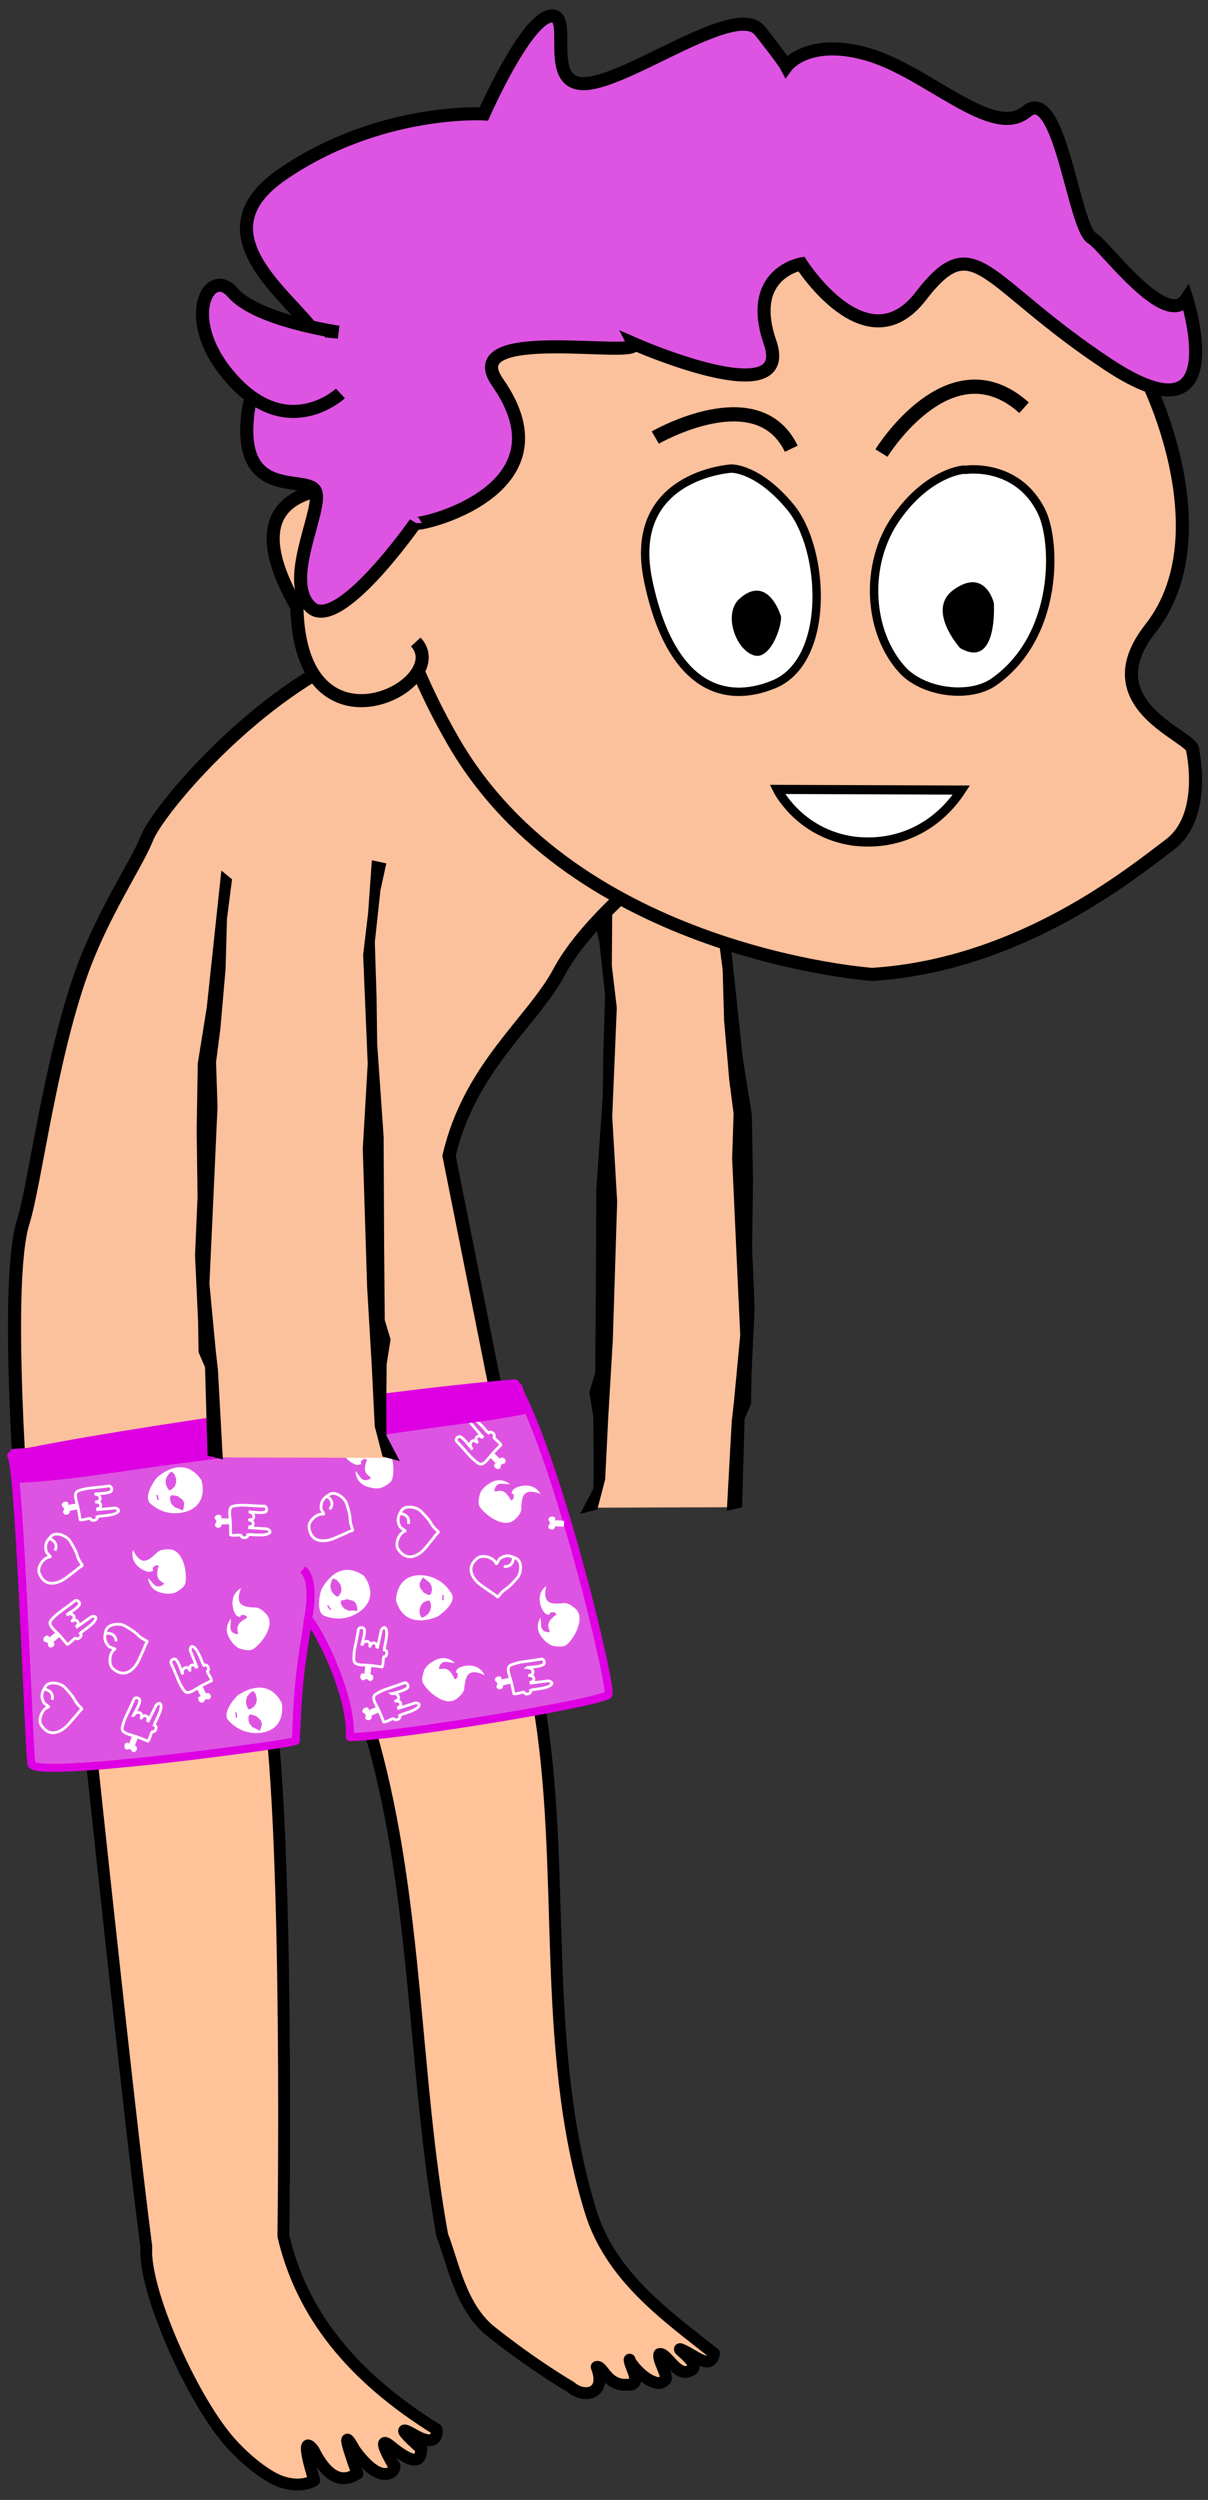<?xml version="1.0" encoding="UTF-8" standalone="no"?>
<svg
   id="svg69"
   rein:canvas-zoom="0.8"
   rein:tracking="face"
   version="1.1"
   viewBox="0 0 348.104 720"
   sodipodi:docname="normal.svg"
   inkscape:version="1.2.1 (9c6d41e410, 2022-07-14, custom)"
   width="348.104"
   height="720"
   inkscape:export-filename="../HL/character-2.png"
   inkscape:export-xdpi="266.66666"
   inkscape:export-ydpi="266.66666"
   xmlns:inkscape="http://www.inkscape.org/namespaces/inkscape"
   xmlns:sodipodi="http://sodipodi.sourceforge.net/DTD/sodipodi-0.dtd"
   xmlns:xlink="http://www.w3.org/1999/xlink"
   xmlns="http://www.w3.org/2000/svg"
   xmlns:svg="http://www.w3.org/2000/svg"
   xmlns:rein="https://github.com/ker0olos/rein">
   <rect x="0" y="0" width="348.104" height="720" fill="#333333" stroke="none"/>
   <defs
     id="defs48">
      <inkscape:path-effect
       effect="fill_between_many"
       method="originald"
       linkedpaths="#path977-3-3,0,1"
       id="path-effect2536-5"
       is_visible="true"
       lpeversion="0"
       join="true"
       close="true"
       autoreverse="true" />
      <inkscape:path-effect
       effect="fill_between_many"
       method="originald"
       linkedpaths="#path3842-7-1,0,1"
       id="path-effect4070-3"
       is_visible="true"
       lpeversion="0"
       join="true"
       close="true"
       autoreverse="true" />
      <inkscape:path-effect
       effect="fill_between_many"
       method="originald"
       linkedpaths="#path3842-7-3-7,0,1"
       id="path-effect4128-5"
       is_visible="true"
       lpeversion="0"
       join="true"
       close="true"
       autoreverse="true" />
      <clipPath
       clipPathUnits="userSpaceOnUse"
       id="clipPath511">
         <use
         x="0"
         y="0"
         xlink:href="#g507"
         id="use513" />
      </clipPath>
      <clipPath
       clipPathUnits="userSpaceOnUse"
       id="clipPath702">
         <use
         x="0"
         y="0"
         xlink:href="#g698"
         id="use704" />
      </clipPath>
   </defs>
   <sodipodi:namedview
     id="namedview46"
     pagecolor="#505050"
     bordercolor="#ffffff"
     borderopacity="1"
     inkscape:showpageshadow="0"
     inkscape:pageopacity="0"
     inkscape:pagecheckerboard="1"
     inkscape:deskcolor="#505050"
     showgrid="false"
     inkscape:zoom="2.4240547"
     inkscape:cx="227.71763"
     inkscape:cy="210.39129"
     inkscape:current-layer="g700" />
   <g
     id="right-arm"
     transform="matrix(1.613,0,0,1.613,0.999,2.729)"
     rein:xpivot="1.2"
     rein:ypivot="0.65">
      <path
       id="path2"
       d="m 131.107,267.427 -25.967,0.088 1.622,-6.994 -0.591,-6.505 1.414,-13.225 -0.303,-5.782 0.684,-36.324 0.412,-17.364 -0.422,-10.224 -0.878,-8.086 2.076,-5.205 13.289,2.297 7.516,4.871 -0.873,8.345 1.232,9.943 0.981,8.681 0.798,9.53 0.435,7.922 -1.169,5.663 1.175,3.739 -0.06,5.088 0.642,16.891 -1.089,9.018 -0.988,14.791 z"
       fill="#fbc19c" />
      <path
       id="path4"
       d="m 129.492,162.943 2.612,24.474 1.598,9.93 0.204,11.898 -0.161,11.991 0.45,10.419 -0.549,11.877 -0.083,5.428 -1.157,2.667 -0.452,15.809 -2.724,0.644 0.874,-15.973 0.385,-3.387 1.136,-12.024 -0.535,-11.534 -0.915,-20.055 0.265,-7.96 -0.775,-5.958 -0.929,-10.707 -0.248,-8.954 -0.903,-7.018 z" />
      <path
       id="path6"
       d="m 108.769,159.94 -0.086,10.81 0.89,7.487 -0.816,19.45 0.88,15.16 -0.777,24.739 -0.811,13.731 -0.553,11.13 -1.404,5.382 -3.058,0.789 2.379,-4.55 0.026,-5.986 -0.067,-6.795 -0.706,-4.394 1.045,-3.432 0.113,-13.42 0.09,-19.349 1.15,-16.544 0.109,-8.308 0.314,-9.867 -1.009,-9.303 -1.045,-4.762 z" />
   </g>
   <path
     id="torso"
     d="m 6.763,440.482 c 0,0 -5.729,-70.687 -0.098,-88.459 3.331,-10.514 7.633,-45.724 16.581,-71.2 6.177,-17.586 16.21,-32.034 19.094,-39.409 3.075,-7.861 29.584,-39.709 58.863,-52.712 26.321,-11.689 52.699,-50.992 52.699,-50.992 l 67.341,90.286 c -0.931,-2.383 -47.549,28.453 -60.016,51.764 -7.86,14.696 -25.845,27.461 -31.831,53.136 l 18.096,90.588 -142.499,18.047"
     fill="#fbc19c"
     stroke="#000000"
     stroke-width="3.766"
     style="display:inline" />
   <path
     id="left-leg"
     d="m 41.483,460.663 c 13.796,0.224 30.477,4.42 34.65,22.427 7.074,30.521 5.675,149.631 5.527,160.947 5.245,22.266 19.542,40.381 44.15,55.651 0,0 0.975,5.87 -6.528,1.533 -7.503,-4.338 2.194,4.083 2.194,4.083 -0.554,-0.229 1.287,7.582 -8.88,-0.766 -4.804,-3.945 0.728,5.315 0.728,5.315 1.685,0.443 -2.387,7.942 -11.183,-4.291 -5.23,-9.443 0.875,6.886 0.875,6.886 -1.214,0.448 -6.675,5.206 -12.654,-6.763 -4.497,-5.869 0.194,8.635 0.194,8.635 0,0 -3.229,2.421 -9.229,0.519 -4.227,-1.34 -10.728,-6.454 -15.375,-11.833 C 54.913,690.226 41.267,659.265 42.168,647.177 36.47,603.586 21.772,462.72 21.772,462.72 c 0,0 8.985,-2.232 19.714,-2.058 z"
     fill="#ffc299"
     fill-rule="evenodd"
     stroke="#000000"
     stroke-linecap="round"
     stroke-linejoin="round"
     stroke-width="3.414"
     style="display:inline;paint-order:normal" />
   <g
     id="g2417"
     inkscape:label="shoes"
     style="display:none">
      <path
       style="display:inline;opacity:1;fill:#000000;fill-opacity:1;stroke:none;stroke-width:4;stroke-linecap:square;stroke-opacity:1"
       d="m 46.592,725.176 -20.007,3.492 28.815,-32.847 -2.468,-49.162 -10.36,-7.252 56.79,-15.789 -2.492,61.026 8.195,43.086 -18.053,2.597 -5.047,-16.357 z"
       id="path1830"
       sodipodi:nodetypes="ccccccccccc" />
      <path
       style="display:inline;opacity:1;fill:#000000;fill-opacity:1;stroke:none;stroke-width:4;stroke-linecap:square;stroke-opacity:1"
       d="m 185.266,710.491 20.039,-3.307 -38.041,-21.498 -13.894,-47.222 7.386,-10.265 -58.819,3.838 22.492,56.784 6.483,43.376 17.898,-3.507 -0.634,-17.107 z"
       id="path1884"
       sodipodi:nodetypes="ccccccccccc" />
   </g>
   <path
     id="right-leg"
     d="m 120.361,484.137 c -11.472,0.06 -19.723,3.945 -12.794,17.588 12.936,46.768 11.557,95.893 19.881,142.092 3.028,7.527 5.194,20.643 14.031,27.665 12.593,10.005 22.877,15.929 22.877,15.929 4.059,3.575 10.635,2.054 7.601,-5.715 1.796,-0.491 2.821,5.686 9.088,5.114 4.283,0.226 0.352,-5.41 0.386,-7.211 -0.308,0.237 3.229,5.235 7.079,6.464 1.082,0.346 1.851,0.577 3.134,-0.594 1.229,-0.8 -2.305,-5.903 -1.607,-7.484 2.011,-0.561 5.053,6.724 8.659,4.858 4.834,-1.546 -6.604,-8.235 -1.402,-5.723 3.803,1.954 7.456,5.282 8.466,0.699 -13.752,-10.899 -29.848,-22.11 -35.662,-41.228 -14.62,-48.071 -6.622,-98.192 -14.912,-146.273 0,0 -20.078,-6.256 -34.827,-6.181 z"
     fill="#ffc299"
     fill-rule="evenodd"
     stroke="#000000"
     stroke-linecap="round"
     stroke-linejoin="round"
     stroke-width="3.414"
     style="display:inline;paint-order:normal" />
   <g
     id="g6664"
     style="display:none"
     inkscape:label="dress">
      <path
       style="display:inline;fill:#de54e2;fill-opacity:1;stroke:#000000;stroke-width:4;stroke-linecap:square;stroke-opacity:1"
       d="M -6.016,407.751 C -34.378,314.947 59.376,199.763 59.376,199.763 c 0,0 82.373,-5.456 130.303,48.083 l -41.085,71.861 12.918,74.196 1.348,14.274 c 7.217,62.483 -1.56,147.014 64.57,224.932 L 92.94,646.726 -1.929,656.116 C -2.848,656.218 -95.06,449.144 -6.016,407.751 Z"
       id="path3848"
       sodipodi:nodetypes="cccccccccc" />
      <path
       style="fill:none;fill-opacity:1;stroke:#000000;stroke-width:5.733;stroke-linecap:square;stroke-opacity:1"
       d="m 96.925,377.868 c 0,0 62.918,-27.02 11.549,-104.295"
       id="path5031" />
      <path
       style="fill:#de54e2;fill-opacity:1;stroke:#000000;stroke-width:5.7;stroke-linecap:square;stroke-opacity:1"
       d="m 121.255,376.71 c 0,0 75.943,-28.186 24.245,-99.309"
       id="path5029" />
      <path
       style="fill:none;fill-opacity:1;stroke:#000000;stroke-width:4;stroke-linecap:square;stroke-opacity:1"
       d="m 8.454,439.832 c 0,0 -21.063,182.477 25.546,180.645"
       id="path6125" />
      <path
       style="fill:none;fill-opacity:1;stroke:#000000;stroke-width:4;stroke-linecap:square;stroke-opacity:1"
       d="m 53.283,462.782 c 0,0 7.577,167.74 39.018,160.564"
       id="path6127" />
      <path
       style="fill:none;fill-opacity:1;stroke:#000000;stroke-width:4;stroke-linecap:square;stroke-opacity:1"
       d="m 109.658,462.978 c 0,0 24.476,147.997 55.353,142.939"
       id="path6129" />
      <path
       style="fill:none;fill-opacity:1;stroke:#000000;stroke-width:4;stroke-linecap:square;stroke-opacity:1"
       d="m 16.836,382.892 c 0,0 -21.667,-13.709 4.372,-52.682 26.039,-38.973 -7.175,-26.523 2.387,-42.494 9.562,-15.971 27.212,-45.408 27.212,-45.408"
       id="path6131" />
   </g>
   <g
     id="g34132-3-3"
     style="display:inline;enable-background:new"
     inkscape:label="og-underware"
     transform="matrix(6.438,-0.246,0.246,6.438,-643.054,-121.79)">
      <path
       style="display:inline;opacity:1;fill:#de54e2;fill-opacity:1;fill-rule:evenodd;stroke:#de00e2;stroke-width:0.358;stroke-linecap:round;stroke-linejoin:round;stroke-miterlimit:4;stroke-dasharray:none;stroke-opacity:1;paint-order:normal"
       d="m 109.266,100.968 c 0.159,-1.861 0.202,-2.737 0.755,-5.344 -0.043,-0.481 1.858,3.032 1.668,5.274 1.924,0.049 10.828,-1.042 11.623,-1.446 0.237,-0.12 -1.834,-10.633 -3.631,-14.073 -4.161,0.128 -17.993,1.509 -22.648,2.359 0.365,0.469 0.281,13.251 0.381,13.82 0.118,0.671 11.313,-0.438 11.702,-0.553 z"
       id="path1153"
       inkscape:connector-curvature="0"
       sodipodi:nodetypes="cccsccscc"
       inkscape:label="lower-body" />
      <path
       style="display:inline;fill:#ffffff;fill-opacity:1;stroke:none;stroke-width:0.124;stroke-linecap:butt;stroke-linejoin:miter;stroke-opacity:1;enable-background:new"
       d="m 106.8,96.099 c 0,0 -0.295,-0.042 -0.261,-0.337 0.031,-0.269 0.042,-0.356 0.042,-0.356 0,0 -0.18,0.147 -0.207,0.451 -0.025,0.28 0.177,0.545 0.177,0.545 0,0 0.169,0.305 0.452,0.38 0.283,0.075 0.415,0.092 0.571,-0.018 0.44,-0.31 0.972,-1.053 0.591,-1.503 -0.078,-0.083 -0.244,-0.302 -0.474,-0.316 -0.338,-0.021 -0.552,-0.073 -0.653,-0.194 -0.195,-0.231 0.044,-0.697 0.044,-0.697 -0.425,0.214 -0.464,0.645 -0.367,0.991 0.06,0.139 0.061,0.24 0.271,0.308 0.014,-0.035 0.037,-0.095 0.079,-0.098 0.17,0.003 0.228,0.06 0.235,0.129 -0.246,0.134 -0.367,0.21 -0.431,0.37 -0.079,0.176 0.083,0.397 -0.07,0.347 z"
       id="path4976"
       sodipodi:nodetypes="cscscsacssccccccc"
       inkscape:label="hellfire"
       inkscape:spray-origin="#path8665"
       clip-path="none" />
      <path
       style="fill:#ffffff;fill-opacity:1;stroke:none;stroke-width:0.124;stroke-linecap:butt;stroke-linejoin:miter;stroke-miterlimit:4;stroke-dasharray:none;stroke-opacity:1"
       d="m 106.291,91.002 c 0,0 0.084,-0.186 -4.7e-4,-0.237 -0.084,-0.051 -0.186,-0.011 -0.186,-0.011 0,0 -0.135,0.078 -0.065,0.17 0.081,0.107 0.054,0.146 -0.012,0.221 -0.03,0.034 0.008,0.173 0.129,0.173 0.161,0.02 0.162,-0.141 0.162,-0.141 l 0.386,0.009 c 0,0 0.018,-0.048 0.019,-0.135 1.9e-4,-0.049 0.024,-0.114 -0.029,-0.123 -0.118,-0.021 -0.312,-0.022 -0.354,-0.023 z"
       id="path4978"
       sodipodi:nodetypes="cscsscccsscc"
       inkscape:label="bone"
       clip-path="none" />
      <path
       style="fill:none;fill-opacity:1;stroke:#ffffff;stroke-width:0.124;stroke-linecap:butt;stroke-linejoin:miter;stroke-opacity:1"
       d="m 107.56,90.655 0.033,0.012 c 0,0 0.028,0.022 0.081,0.036 0.036,0.01 0.098,0.094 0.097,0.172 -0.001,0.071 -0.063,0.139 -0.095,0.138 -0.077,-0.003 -0.103,0.005 -0.103,0.005 l -6.6e-4,0.006 c 0,0 0.172,0.056 0.162,0.154 -0.005,0.135 -0.091,0.14 -0.168,0.154 l -0.005,0.037 0.748,0.081 c 0.046,-0.016 0.352,0.173 -0.026,0.251 -0.201,0.042 -0.698,-0.025 -0.698,-0.025 l -0.113,0.006 c 0,0 0.01,0.091 -0.083,0.116 -0.09,0.024 -0.202,0.007 -0.213,-0.084 -0.009,-0.075 -0.345,0.013 -0.471,-0.057 0,0 0.017,-0.458 0.011,-0.606 -0.011,-0.245 -0.084,-0.626 0.148,-0.672 0.184,-0.037 0.44,-0.028 0.516,-0.021 0.229,0.017 0.503,0.052 0.836,0.072 0.169,-0.017 0.193,0.233 0.054,0.274 -0.241,0.04 -0.485,-0.026 -0.707,-0.049 z"
       id="path4980"
       sodipodi:nodetypes="ccsssccccccsccsscssccccc"
       inkscape:label="hand"
       clip-path="none" />
      <path
       style="fill:none;fill-opacity:1;stroke:#ffffff;stroke-width:0.124;stroke-linecap:butt;stroke-linejoin:miter;stroke-opacity:1"
       d="m 114.48,91.795 c 0,0 -0.062,0.02 -0.152,0.103 -0.159,0.147 -0.276,0.49 -0.16,0.686 0.216,0.366 0.563,0.502 1.019,0.173 0.174,-0.126 0.345,-0.353 0.471,-0.489 0.193,-0.208 0.173,-0.235 0.324,-0.357 0.062,-0.05 -0.157,-0.147 -0.289,-0.407 -0.119,-0.233 -0.327,-0.445 -0.441,-0.573 -0.196,-0.221 -0.722,-0.313 -0.877,-0.056 -0.108,0.178 -0.254,0.388 -0.078,0.719 0.05,0.09 0.311,0.195 0.183,0.202 z"
       id="path4984"
       sodipodi:nodetypes="csssssssscc"
       clip-path="none" />
      <path
       style="fill:none;stroke:#ffffff;stroke-width:0.124;stroke-linecap:butt;stroke-linejoin:miter;stroke-opacity:1"
       d="m 114.311,90.995 c 0,0 0.461,0.03 0.358,0.476"
       id="path4986"
       clip-path="none" />
      <path
       style="fill:#ffffff;fill-opacity:1;stroke:none;stroke-width:0.124;stroke-linecap:butt;stroke-linejoin:miter;stroke-miterlimit:4;stroke-dasharray:none;stroke-opacity:1"
       d="m 98.474,96.023 c 0,0 -0.053,-0.197 -0.151,-0.183 -0.098,0.014 -0.151,0.11 -0.151,0.11 0,0 -0.055,0.146 0.058,0.173 0.131,0.031 0.134,0.078 0.131,0.178 -0.002,0.045 0.116,0.128 0.209,0.052 0.137,-0.087 0.035,-0.212 0.035,-0.212 l 0.304,-0.238 c 0,0 -0.016,-0.049 -0.071,-0.116 -0.031,-0.038 -0.053,-0.103 -0.101,-0.077 -0.105,0.059 -0.255,0.18 -0.289,0.207 z"
       id="path4990"
       sodipodi:nodetypes="cscsscccsscc"
       inkscape:label="bone"
       clip-path="none" />
      <path
       style="fill:none;fill-opacity:1;stroke:#ffffff;stroke-width:0.124;stroke-linecap:butt;stroke-linejoin:miter;stroke-opacity:1"
       d="m 99.236,94.95 0.033,-0.012 c 0,0 0.035,-5.74e-4 0.085,-0.023 0.034,-0.015 0.135,0.01 0.184,0.072 0.044,0.056 0.039,0.147 0.014,0.167 -0.061,0.047 -0.076,0.07 -0.076,0.07 l 0.004,0.005 c 0,0 0.168,-0.066 0.223,0.017 0.082,0.107 0.019,0.166 -0.033,0.225 l 0.019,0.032 0.629,-0.411 c 0.026,-0.041 0.382,-0.09 0.139,0.211 -0.129,0.16 -0.555,0.423 -0.555,0.423 l -0.083,0.076 c 0,0 0.066,0.064 0.009,0.142 -0.054,0.075 -0.152,0.133 -0.218,0.07 -0.054,-0.052 -0.258,0.229 -0.4,0.254 0,0 -0.277,-0.365 -0.376,-0.475 -0.164,-0.183 -0.462,-0.431 -0.312,-0.614 0.119,-0.145 0.322,-0.301 0.385,-0.343 0.188,-0.132 0.422,-0.279 0.692,-0.475 0.12,-0.121 0.297,0.057 0.216,0.178 -0.161,0.183 -0.391,0.287 -0.578,0.411 z"
       id="path4992"
       sodipodi:nodetypes="ccsssccccccsccsscssccccc"
       inkscape:label="hand"
       clip-path="none" />
      <path
       style="display:inline;fill:#ffffff;fill-opacity:1;stroke:none;stroke-width:0.124;stroke-linecap:butt;stroke-linejoin:miter;stroke-opacity:1;enable-background:new"
       d="m 103.6,93.768 c 0,0 -0.234,0.185 -0.424,-0.044 -0.173,-0.209 -0.228,-0.277 -0.228,-0.277 0,0 -0.018,0.232 0.183,0.461 0.186,0.211 0.516,0.248 0.516,0.248 0,0 0.337,0.088 0.587,-0.064 0.25,-0.153 0.353,-0.237 0.381,-0.425 0.08,-0.532 -0.09,-1.431 -0.679,-1.466 -0.114,-8.44e-4 -0.387,-0.033 -0.556,0.125 -0.249,0.23 -0.434,0.349 -0.591,0.339 -0.302,-0.019 -0.473,-0.513 -0.473,-0.513 -0.139,0.455 0.146,0.781 0.463,0.95 0.142,0.053 0.216,0.122 0.41,0.016 -0.017,-0.034 -0.043,-0.093 -0.017,-0.125 0.119,-0.121 0.201,-0.124 0.256,-0.081 -0.073,0.271 -0.102,0.411 -0.03,0.567 0.073,0.178 0.344,0.214 0.202,0.29 z"
       id="path4996"
       sodipodi:nodetypes="cscscsacssccccccc"
       inkscape:label="hellfire"
       inkscape:spray-origin="#path8665"
       clip-path="none" />
      <path
       id="path4998"
       style="fill:#ffffff;fill-opacity:1;stroke:none;stroke-width:0.062;stroke-dasharray:none;stroke-dashoffset:0;stroke-opacity:1"
       d="m 105.491,89.165 c -0.002,-0.007 -0.003,-0.011 -0.003,-0.011 -0.796,-1.257 -1.999,-0.161 -1.999,-0.161 0,0 -0.605,0.703 -0.357,1.09 0.819,0.825 1.765,0.414 1.765,0.414 0.837,-0.332 0.625,-1.222 0.595,-1.332 z m -0.805,0.997 -0.037,0.225 -0.044,0.096 -0.161,-0.078 -0.179,-0.067 -0.135,-0.143 -0.059,-0.131 -0.012,-0.193 0.07,-0.09 0.267,0.051 0.223,0.177 z m -0.318,-1.089 -0.013,0.168 -0.065,0.165 -0.135,0.112 -0.104,0.048 -0.062,-0.059 -0.069,-0.141 -0.028,-0.122 0.002,-0.093 0.028,-0.144 0.059,-0.085 0.047,-0.072 0.085,-0.081 0.065,-0.04 0.12,0.13 z m -0.837,0.756 0.029,0.138 2.4e-4,0.001 -0.06,0.014 -0.01,-0.041 -0.011,-0.052 -0.019,-0.083 -0.015,-0.05 0.059,-0.017 10e-6,5.6e-5 z"
       clip-path="none" />
      <path
       id="path5002"
       style="fill:#ffffff;fill-opacity:1;stroke:none;stroke-width:0.062;stroke-dasharray:none;stroke-dashoffset:0;stroke-opacity:1"
       d="m 112.595,93.719 c -0.004,-0.006 -0.007,-0.009 -0.007,-0.009 -1.191,-0.892 -1.926,0.56 -1.926,0.56 0,0 -0.316,0.871 0.053,1.146 1.059,0.48 1.797,-0.24 1.797,-0.24 0.664,-0.607 0.15,-1.364 0.083,-1.456 z m -0.399,1.218 0.045,0.224 -0.007,0.106 -0.178,-0.016 -0.191,0.001 -0.177,-0.086 -0.101,-0.101 -0.08,-0.177 0.034,-0.109 0.267,-0.047 0.272,0.086 z m -0.684,-0.904 0.048,0.161 -0.002,0.177 -0.086,0.153 -0.08,0.082 -0.079,-0.033 -0.115,-0.108 -0.069,-0.104 -0.031,-0.088 -0.025,-0.145 0.025,-0.101 0.018,-0.083 0.051,-0.106 0.047,-0.061 0.158,0.079 z m -0.514,1.004 0.076,0.119 6.5e-4,0.001 -0.051,0.034 -0.024,-0.035 -0.029,-0.045 -0.047,-0.071 -0.032,-0.042 0.05,-0.037 3e-5,4.7e-5 z"
       clip-path="none" />
      <path
       style="fill:none;fill-opacity:1;stroke:#ffffff;stroke-width:0.124;stroke-linecap:butt;stroke-linejoin:miter;stroke-opacity:1"
       d="m 118.519,93.369 c 0,0 -0.024,-0.061 -0.114,-0.145 -0.158,-0.148 -0.508,-0.24 -0.696,-0.111 -0.35,0.242 -0.46,0.598 -0.1,1.029 0.138,0.164 0.377,0.319 0.521,0.435 0.222,0.178 0.247,0.156 0.379,0.298 0.054,0.058 0.136,-0.167 0.386,-0.317 0.224,-0.135 0.42,-0.358 0.54,-0.481 0.206,-0.211 0.26,-0.742 -0.007,-0.879 -0.186,-0.095 -0.405,-0.225 -0.722,-0.026 -0.086,0.056 -0.172,0.324 -0.188,0.197 z"
       id="path5006"
       sodipodi:nodetypes="csssssssscc"
       clip-path="none" />
      <path
       style="fill:none;stroke:#ffffff;stroke-width:0.124;stroke-linecap:butt;stroke-linejoin:miter;stroke-opacity:1"
       d="m 119.306,93.143 c 0,0 0.003,0.462 -0.449,0.392"
       id="path5008"
       clip-path="none" />
      <path
       style="display:inline;fill:#ffffff;fill-opacity:1;stroke:none;stroke-width:0.124;stroke-linecap:butt;stroke-linejoin:miter;stroke-opacity:1;enable-background:new"
       d="m 118.577,90.102 c 0,0 0.038,-0.296 0.334,-0.265 0.27,0.028 0.357,0.038 0.357,0.038 0,0 -0.149,-0.178 -0.453,-0.201 -0.281,-0.021 -0.542,0.183 -0.542,0.183 0,0 -0.303,0.173 -0.374,0.457 -0.071,0.284 -0.087,0.416 0.025,0.571 0.316,0.436 1.065,0.959 1.51,0.572 0.082,-0.079 0.299,-0.247 0.31,-0.478 0.017,-0.339 0.066,-0.552 0.185,-0.655 0.229,-0.198 0.697,0.036 0.697,0.036 -0.219,-0.422 -0.65,-0.456 -0.996,-0.355 -0.139,0.062 -0.239,0.064 -0.304,0.275 0.035,0.013 0.096,0.036 0.099,0.078 -6.3e-4,0.17 -0.057,0.229 -0.126,0.237 -0.137,-0.245 -0.215,-0.365 -0.375,-0.426 -0.177,-0.076 -0.396,0.088 -0.348,-0.066 z"
       id="path5012"
       sodipodi:nodetypes="cscscsacssccccccc"
       inkscape:label="hellfire"
       inkscape:spray-origin="#path8665"
       clip-path="none" />
      <path
       style="fill:#ffffff;fill-opacity:1;stroke:none;stroke-width:0.124;stroke-linecap:butt;stroke-linejoin:miter;stroke-miterlimit:4;stroke-dasharray:none;stroke-opacity:1"
       d="m 105.188,98.797 c 0,0 -0.204,0.005 -0.213,0.103 -0.01,0.098 0.071,0.172 0.071,0.172 0,0 0.129,0.088 0.181,-0.015 0.061,-0.12 0.108,-0.112 0.204,-0.085 0.043,0.012 0.152,-0.082 0.1,-0.191 -0.052,-0.153 -0.198,-0.084 -0.198,-0.084 l -0.16,-0.351 c 0,0 -0.051,0.004 -0.129,0.042 -0.044,0.021 -0.113,0.028 -0.098,0.08 0.032,0.116 0.115,0.29 0.133,0.329 z"
       id="path5014"
       sodipodi:nodetypes="cscsscccsscc"
       inkscape:label="bone"
       clip-path="none" />
      <path
       style="fill:none;fill-opacity:1;stroke:#ffffff;stroke-width:0.124;stroke-linecap:butt;stroke-linejoin:miter;stroke-opacity:1"
       d="m 104.324,97.805 -0.004,-0.035 c 0,0 0.008,-0.034 -0.002,-0.088 -0.007,-0.036 0.042,-0.129 0.113,-0.162 0.065,-0.03 0.152,-0.003 0.165,0.026 0.031,0.07 0.05,0.09 0.05,0.09 l 0.006,-0.002 c 0,0 -0.025,-0.179 0.069,-0.213 0.124,-0.054 0.166,0.021 0.211,0.085 l 0.035,-0.011 -0.252,-0.709 c -0.034,-0.035 0.002,-0.392 0.238,-0.085 0.125,0.163 0.281,0.64 0.281,0.64 l 0.054,0.099 c 0,0 0.078,-0.049 0.141,0.025 0.06,0.071 0.094,0.179 0.017,0.228 -0.064,0.041 0.162,0.305 0.153,0.449 0,0 -0.42,0.183 -0.551,0.254 -0.216,0.116 -0.528,0.348 -0.67,0.159 -0.113,-0.15 -0.217,-0.384 -0.243,-0.455 -0.084,-0.213 -0.172,-0.476 -0.298,-0.784 -0.089,-0.145 0.125,-0.275 0.224,-0.168 0.14,0.2 0.187,0.448 0.263,0.658 z"
       id="path5016"
       sodipodi:nodetypes="ccsssccccccsccsscssccccc"
       inkscape:label="hand"
       clip-path="none" />
      <path
       style="fill:#ffffff;fill-opacity:1;stroke:none;stroke-width:0.124;stroke-linecap:butt;stroke-linejoin:miter;stroke-miterlimit:4;stroke-dasharray:none;stroke-opacity:1"
       d="m 101.891,100.863 c 0,0 -0.14,-0.148 -0.219,-0.089 -0.08,0.059 -0.08,0.168 -0.08,0.168 0,0 0.021,0.155 0.133,0.125 0.13,-0.035 0.155,0.005 0.2,0.095 0.02,0.04 0.163,0.058 0.209,-0.054 0.079,-0.141 -0.069,-0.203 -0.069,-0.203 l 0.154,-0.354 c 0,0 -0.038,-0.035 -0.117,-0.069 -0.046,-0.019 -0.096,-0.065 -0.125,-0.02 -0.064,0.101 -0.139,0.28 -0.156,0.319 z"
       id="path5020"
       sodipodi:nodetypes="cscsscccsscc"
       inkscape:label="bone"
       clip-path="none" />
      <path
       style="fill:none;fill-opacity:1;stroke:#ffffff;stroke-width:0.124;stroke-linecap:butt;stroke-linejoin:miter;stroke-opacity:1"
       d="m 102.051,99.557 0.023,-0.026 c 0,0 0.031,-0.017 0.064,-0.061 0.022,-0.029 0.124,-0.055 0.196,-0.024 0.066,0.028 0.104,0.111 0.091,0.14 -0.031,0.07 -0.034,0.097 -0.034,0.097 l 0.006,0.003 c 0,0 0.116,-0.138 0.204,-0.091 0.123,0.055 0.096,0.137 0.078,0.214 l 0.032,0.019 0.359,-0.661 c 0.003,-0.049 0.293,-0.26 0.222,0.12 -0.038,0.202 -0.288,0.636 -0.288,0.636 l -0.037,0.107 c 0,0 0.088,0.025 0.076,0.121 -0.012,0.092 -0.071,0.19 -0.158,0.165 -0.073,-0.02 -0.119,0.324 -0.232,0.414 0,0 -0.417,-0.19 -0.557,-0.24 -0.231,-0.083 -0.612,-0.16 -0.566,-0.392 0.036,-0.184 0.141,-0.418 0.176,-0.485 0.103,-0.205 0.239,-0.446 0.384,-0.746 0.048,-0.163 0.289,-0.091 0.274,0.054 -0.055,0.238 -0.208,0.439 -0.313,0.636 z"
       id="path5022"
       sodipodi:nodetypes="ccsssccccccsccsscssccccc"
       inkscape:label="hand"
       clip-path="none" />
      <path
       style="fill:none;fill-opacity:1;stroke:#ffffff;stroke-width:0.124;stroke-linecap:butt;stroke-linejoin:miter;stroke-opacity:1"
       d="m 98.246,99.04 c 0,0 -0.063,0.018 -0.156,0.098 -0.163,0.142 -0.291,0.481 -0.181,0.681 0.205,0.373 0.547,0.519 1.013,0.205 0.178,-0.12 0.356,-0.342 0.486,-0.474 0.2,-0.202 0.18,-0.23 0.335,-0.347 0.063,-0.048 -0.152,-0.152 -0.276,-0.416 -0.111,-0.237 -0.313,-0.455 -0.423,-0.587 -0.189,-0.227 -0.712,-0.335 -0.875,-0.083 -0.114,0.175 -0.266,0.38 -0.1,0.716 0.047,0.091 0.305,0.204 0.176,0.208 z"
       id="path5026"
       sodipodi:nodetypes="csssssssscc"
       clip-path="none" />
      <path
       style="fill:none;stroke:#ffffff;stroke-width:0.124;stroke-linecap:butt;stroke-linejoin:miter;stroke-opacity:1"
       d="m 98.102,98.235 c 0,0 0.46,0.045 0.343,0.487"
       id="path5028"
       clip-path="none" />
      <path
       id="path5032"
       style="fill:#ffffff;fill-opacity:1;stroke:none;stroke-width:0.062;stroke-dasharray:none;stroke-dashoffset:0;stroke-opacity:1"
       d="m 108.702,99.261 c -0.001,-0.007 -0.002,-0.011 -0.002,-0.011 -0.64,-1.343 -1.966,-0.399 -1.966,-0.399 0,0 -0.684,0.625 -0.485,1.039 0.715,0.917 1.703,0.622 1.703,0.622 0.87,-0.229 0.766,-1.138 0.75,-1.251 z m -0.919,0.893 -0.064,0.219 -0.055,0.09 -0.15,-0.097 -0.17,-0.088 -0.117,-0.158 -0.042,-0.137 0.012,-0.193 0.08,-0.081 0.259,0.083 0.201,0.202 z m -0.186,-1.119 -0.033,0.165 -0.084,0.156 -0.147,0.095 -0.109,0.036 -0.055,-0.066 -0.052,-0.149 -0.013,-0.124 0.013,-0.092 0.045,-0.14 0.069,-0.078 0.055,-0.065 0.095,-0.071 0.07,-0.032 0.103,0.144 z m -0.921,0.65 0.013,0.141 1.1e-4,0.001 -0.061,0.007 -0.005,-0.042 -0.005,-0.053 -0.009,-0.085 -0.008,-0.052 0.061,-0.01 10e-6,5.8e-5 z"
       clip-path="none" />
      <path
       style="fill:#ffffff;fill-opacity:1;stroke:none;stroke-width:0.124;stroke-linecap:butt;stroke-linejoin:miter;stroke-miterlimit:4;stroke-dasharray:none;stroke-opacity:1"
       d="m 118.559,98.677 c 0,0 0.046,-0.198 -0.046,-0.232 -0.093,-0.034 -0.185,0.026 -0.185,0.026 0,0 -0.117,0.103 -0.031,0.179 0.101,0.089 0.081,0.132 0.031,0.219 -0.023,0.039 0.041,0.168 0.16,0.145 0.161,-0.012 0.131,-0.17 0.131,-0.17 l 0.38,-0.066 c 0,0 0.009,-0.051 -0.008,-0.136 -0.009,-0.048 0.002,-0.116 -0.052,-0.115 -0.12,0.002 -0.31,0.038 -0.352,0.046 z"
       id="path5036"
       sodipodi:nodetypes="cscsscccsscc"
       inkscape:label="bone"
       clip-path="none" />
      <path
       style="fill:none;fill-opacity:1;stroke:#ffffff;stroke-width:0.124;stroke-linecap:butt;stroke-linejoin:miter;stroke-opacity:1"
       d="m 119.737,98.091 0.034,0.005 c 0,0 0.031,0.016 0.086,0.02 0.037,0.003 0.114,0.073 0.128,0.15 0.012,0.07 -0.035,0.148 -0.066,0.153 -0.076,0.012 -0.1,0.025 -0.1,0.025 l 5.6e-4,0.006 c 0,0 0.179,0.021 0.189,0.12 0.021,0.133 -0.062,0.155 -0.135,0.183 l 0.002,0.037 0.749,-0.065 c 0.042,-0.024 0.379,0.101 0.023,0.251 -0.189,0.08 -0.69,0.111 -0.69,0.111 l -0.109,0.028 c 0,0 0.028,0.088 -0.059,0.13 -0.084,0.041 -0.197,0.046 -0.225,-0.041 -0.023,-0.072 -0.336,0.079 -0.473,0.035 0,0 -0.072,-0.452 -0.107,-0.597 -0.058,-0.239 -0.204,-0.598 0.015,-0.688 0.174,-0.071 0.426,-0.113 0.502,-0.121 0.228,-0.027 0.504,-0.046 0.834,-0.091 0.163,-0.05 0.235,0.191 0.106,0.259 -0.229,0.086 -0.481,0.068 -0.703,0.089 z"
       id="path5038"
       sodipodi:nodetypes="ccsssccccccsccsscssccccc"
       inkscape:label="hand"
       clip-path="none" />
      <path
       style="display:inline;fill:#ffffff;fill-opacity:1;stroke:none;stroke-width:0.124;stroke-linecap:butt;stroke-linejoin:miter;stroke-opacity:1;enable-background:new"
       d="m 120.734,96.544 c 0,0 -0.298,-3.51e-4 -0.305,-0.297 -0.006,-0.271 -0.008,-0.359 -0.008,-0.359 0,0 -0.158,0.17 -0.142,0.475 0.015,0.281 0.251,0.515 0.251,0.515 0,0 0.21,0.279 0.5,0.313 0.291,0.035 0.424,0.033 0.563,-0.097 0.393,-0.368 0.817,-1.178 0.376,-1.571 -0.088,-0.071 -0.283,-0.266 -0.514,-0.247 -0.338,0.026 -0.556,0.004 -0.674,-0.101 -0.225,-0.202 -0.054,-0.696 -0.054,-0.696 -0.391,0.271 -0.37,0.703 -0.226,1.033 0.079,0.13 0.094,0.229 0.312,0.267 0.008,-0.037 0.024,-0.1 0.065,-0.108 0.169,-0.02 0.234,0.028 0.251,0.095 -0.225,0.167 -0.334,0.259 -0.375,0.426 -0.053,0.185 0.138,0.381 -0.021,0.353 z"
       id="path5042"
       sodipodi:nodetypes="cscscsacssccccccc"
       inkscape:label="hellfire"
       inkscape:spray-origin="#path8665"
       clip-path="none" />
      <path
       id="path5044"
       style="fill:#ffffff;fill-opacity:1;stroke:none;stroke-width:0.062;stroke-dasharray:none;stroke-dashoffset:0;stroke-opacity:1"
       d="m 113.985,94.859 c -4.2e-4,0.008 -5.2e-4,0.012 -5.2e-4,0.012 0.362,1.443 1.848,0.779 1.848,0.779 0,0 0.794,-0.478 0.681,-0.923 -0.52,-1.04 -1.546,-0.945 -1.546,-0.945 -0.898,0.053 -0.976,0.965 -0.982,1.079 z m 1.077,-0.695 0.106,-0.202 0.072,-0.078 0.128,0.124 0.149,0.119 0.083,0.178 0.015,0.142 -0.05,0.187 -0.095,0.063 -0.237,-0.132 -0.157,-0.238 z m -0.039,1.133 0.065,-0.155 0.113,-0.137 0.163,-0.064 0.114,-0.013 0.041,0.076 0.021,0.156 -0.012,0.124 -0.031,0.088 -0.072,0.128 -0.083,0.062 -0.067,0.053 -0.107,0.051 -0.075,0.018 -0.073,-0.161 z m 1.032,-0.456 0.015,-0.14 1.3e-4,-0.001 0.062,0.006 -0.003,0.042 -0.006,0.053 -0.008,0.085 -0.002,0.052 -0.062,-0.002 v -5.8e-5 z"
       clip-path="none" />
      <path
       style="display:inline;fill:#ffffff;fill-opacity:1;stroke:none;stroke-width:0.124;stroke-linecap:butt;stroke-linejoin:miter;stroke-opacity:1;enable-background:new"
       d="m 115.798,97.939 c 0,0 0.062,-0.291 0.354,-0.237 0.267,0.05 0.352,0.067 0.352,0.067 0,0 -0.134,-0.19 -0.435,-0.238 -0.278,-0.044 -0.556,0.138 -0.556,0.138 0,0 -0.316,0.147 -0.41,0.425 -0.094,0.277 -0.121,0.408 -0.022,0.571 0.279,0.461 0.983,1.043 1.458,0.694 0.088,-0.072 0.319,-0.222 0.348,-0.451 0.044,-0.336 0.111,-0.545 0.239,-0.638 0.244,-0.178 0.692,0.093 0.692,0.093 -0.184,-0.439 -0.611,-0.508 -0.963,-0.435 -0.143,0.05 -0.244,0.044 -0.326,0.249 0.034,0.016 0.092,0.044 0.092,0.086 -0.015,0.169 -0.075,0.224 -0.145,0.226 -0.117,-0.255 -0.184,-0.381 -0.339,-0.456 -0.17,-0.091 -0.401,0.055 -0.341,-0.094 z"
       id="path5048"
       sodipodi:nodetypes="cscscsacssccccccc"
       inkscape:label="hellfire"
       inkscape:spray-origin="#path8665"
       clip-path="none" />
      <path
       style="fill:none;fill-opacity:1;stroke:#ffffff;stroke-width:0.124;stroke-linecap:butt;stroke-linejoin:miter;stroke-opacity:1"
       d="m 98.569,92.332 c 0,0 -0.065,0.005 -0.172,0.065 -0.189,0.106 -0.382,0.412 -0.315,0.63 0.125,0.406 0.431,0.619 0.951,0.405 0.198,-0.082 0.418,-0.263 0.572,-0.366 0.236,-0.158 0.223,-0.189 0.399,-0.272 0.072,-0.034 -0.118,-0.18 -0.186,-0.463 -0.061,-0.254 -0.215,-0.509 -0.296,-0.66 -0.139,-0.26 -0.629,-0.472 -0.84,-0.258 -0.147,0.148 -0.337,0.319 -0.243,0.681 0.027,0.099 0.257,0.261 0.131,0.239 z"
       id="path5050"
       sodipodi:nodetypes="csssssssscc"
       clip-path="none" />
      <path
       style="fill:none;stroke:#ffffff;stroke-width:0.124;stroke-linecap:butt;stroke-linejoin:miter;stroke-opacity:1"
       d="m 98.59,91.514 c 0,0 0.442,0.137 0.238,0.546"
       id="path5052"
       clip-path="none" />
      <path
       style="fill:#ffffff;fill-opacity:1;stroke:none;stroke-width:0.124;stroke-linecap:butt;stroke-linejoin:miter;stroke-miterlimit:4;stroke-dasharray:none;stroke-opacity:1"
       d="m 118.763,88.859 c 0,0 -0.191,0.072 -0.167,0.168 0.023,0.096 0.124,0.139 0.124,0.139 0,0 0.151,0.04 0.166,-0.074 0.018,-0.133 0.065,-0.141 0.164,-0.148 0.045,-0.003 0.117,-0.128 0.031,-0.214 -0.1,-0.128 -0.214,-0.015 -0.214,-0.015 l -0.267,-0.279 c 0,0 -0.047,0.021 -0.109,0.082 -0.035,0.035 -0.097,0.063 -0.066,0.108 0.069,0.099 0.204,0.236 0.234,0.267 z"
       id="path5056"
       sodipodi:nodetypes="cscsscccsscc"
       inkscape:label="bone"
       clip-path="none" />
      <path
       style="fill:none;fill-opacity:1;stroke:#ffffff;stroke-width:0.124;stroke-linecap:butt;stroke-linejoin:miter;stroke-opacity:1"
       d="m 117.621,88.206 -0.015,-0.031 c 0,0 -0.004,-0.035 -0.031,-0.083 -0.018,-0.032 -0.003,-0.135 0.054,-0.19 0.051,-0.049 0.143,-0.053 0.164,-0.03 0.052,0.056 0.077,0.069 0.077,0.069 l 0.005,-0.004 c 0,0 -0.082,-0.161 -0.005,-0.223 0.099,-0.092 0.163,-0.035 0.227,0.011 l 0.029,-0.022 -0.471,-0.586 c -0.044,-0.022 -0.127,-0.371 0.196,-0.159 0.172,0.113 0.475,0.512 0.475,0.512 l 0.084,0.075 c 0,0 0.057,-0.072 0.141,-0.023 0.08,0.047 0.148,0.138 0.091,0.21 -0.047,0.059 0.253,0.235 0.292,0.374 0,0 -0.336,0.311 -0.436,0.421 -0.166,0.181 -0.384,0.502 -0.58,0.37 -0.156,-0.105 -0.331,-0.292 -0.379,-0.35 -0.149,-0.174 -0.319,-0.393 -0.54,-0.643 -0.132,-0.107 0.028,-0.301 0.156,-0.232 0.198,0.142 0.324,0.361 0.465,0.535 z"
       id="path5058"
       sodipodi:nodetypes="ccsssccccccsccsscssccccc"
       inkscape:label="hand"
       clip-path="none" />
      <path
       style="fill:none;fill-opacity:1;stroke:#ffffff;stroke-width:0.124;stroke-linecap:butt;stroke-linejoin:miter;stroke-opacity:1"
       d="m 101.307,96.582 c 0,0 -0.055,0.036 -0.12,0.139 -0.115,0.183 -0.139,0.544 0.023,0.704 0.304,0.298 0.674,0.339 1.029,-0.097 0.135,-0.166 0.242,-0.43 0.329,-0.595 0.133,-0.251 0.106,-0.272 0.221,-0.429 0.047,-0.064 -0.189,-0.102 -0.385,-0.318 -0.175,-0.194 -0.431,-0.345 -0.574,-0.439 -0.246,-0.162 -0.778,-0.115 -0.862,0.173 -0.058,0.2 -0.144,0.441 0.111,0.714 0.071,0.074 0.351,0.107 0.229,0.148 z"
       id="path5062"
       sodipodi:nodetypes="csssssssscc"
       clip-path="none" />
      <path
       style="fill:none;stroke:#ffffff;stroke-width:0.124;stroke-linecap:butt;stroke-linejoin:miter;stroke-opacity:1"
       d="m 100.936,95.853 c 0,0 0.453,-0.09 0.47,0.367"
       id="path5064"
       clip-path="none" />
      <path
       style="fill:none;fill-opacity:1;stroke:#ffffff;stroke-width:0.124;stroke-linecap:butt;stroke-linejoin:miter;stroke-opacity:1"
       d="m 110.861,90.886 c 0,0 -0.065,-0.011 -0.183,0.022 -0.208,0.058 -0.469,0.309 -0.456,0.537 0.025,0.424 0.271,0.704 0.827,0.62 0.212,-0.032 0.468,-0.156 0.643,-0.219 0.267,-0.097 0.262,-0.13 0.452,-0.169 0.078,-0.016 -0.072,-0.203 -0.07,-0.494 10e-4,-0.262 -0.087,-0.545 -0.13,-0.712 -0.073,-0.286 -0.499,-0.608 -0.754,-0.451 -0.178,0.109 -0.403,0.229 -0.398,0.603 0.003,0.103 0.187,0.315 0.07,0.263 z"
       id="path5076"
       sodipodi:nodetypes="csssssssscc"
       clip-path="none" />
      <path
       style="fill:none;stroke:#ffffff;stroke-width:0.124;stroke-linecap:butt;stroke-linejoin:miter;stroke-opacity:1"
       d="m 111.076,90.097 c 0,0 0.396,0.238 0.101,0.587"
       id="path5078"
       clip-path="none" />
      <path
       style="display:inline;fill:#ffffff;fill-opacity:1;stroke:none;stroke-width:0.124;stroke-linecap:butt;stroke-linejoin:miter;stroke-opacity:1;enable-background:new"
       d="m 113.023,89.393 c 0,0 -0.249,0.163 -0.418,-0.081 -0.154,-0.223 -0.204,-0.296 -0.204,-0.296 0,0 -0.038,0.229 0.142,0.475 0.167,0.227 0.492,0.292 0.492,0.292 0,0 0.328,0.118 0.59,-0.013 0.262,-0.131 0.372,-0.205 0.417,-0.39 0.126,-0.524 0.035,-1.433 -0.549,-1.519 -0.113,-0.011 -0.383,-0.066 -0.565,0.076 -0.268,0.208 -0.462,0.31 -0.618,0.286 -0.299,-0.045 -0.427,-0.552 -0.427,-0.552 -0.178,0.442 0.078,0.79 0.379,0.987 0.137,0.065 0.204,0.14 0.407,0.052 -0.013,-0.036 -0.035,-0.096 -0.005,-0.126 0.129,-0.11 0.211,-0.106 0.262,-0.059 -0.097,0.263 -0.137,0.4 -0.08,0.562 0.057,0.184 0.324,0.243 0.176,0.307 z"
       id="path5088"
       sodipodi:nodetypes="cscscsacssccccccc"
       inkscape:label="hellfire"
       inkscape:spray-origin="#path8665"
       clip-path="none" />
      <path
       style="fill:#ffffff;fill-opacity:1;stroke:none;stroke-width:0.124;stroke-linecap:butt;stroke-linejoin:miter;stroke-miterlimit:4;stroke-dasharray:none;stroke-opacity:1"
       d="m 99.495,90.141 c 0,0 0.053,-0.196 -0.038,-0.234 -0.091,-0.037 -0.186,0.019 -0.186,0.019 0,0 -0.121,0.098 -0.037,0.178 0.097,0.093 0.077,0.135 0.024,0.22 -0.024,0.038 0.035,0.169 0.155,0.15 0.162,-0.006 0.137,-0.165 0.137,-0.165 l 0.382,-0.053 c 0,0 0.01,-0.05 -0.003,-0.136 -0.008,-0.049 0.006,-0.116 -0.048,-0.117 -0.12,-0.002 -0.311,0.027 -0.354,0.033 z"
       id="path5090"
       sodipodi:nodetypes="cscsscccsscc"
       inkscape:label="bone"
       clip-path="none" />
      <path
       style="fill:none;fill-opacity:1;stroke:#ffffff;stroke-width:0.124;stroke-linecap:butt;stroke-linejoin:miter;stroke-opacity:1"
       d="m 100.693,89.597 0.034,0.006 c 0,0 0.031,0.017 0.085,0.023 0.037,0.004 0.112,0.077 0.123,0.155 0.01,0.071 -0.041,0.147 -0.072,0.151 -0.076,0.01 -0.101,0.022 -0.101,0.022 l 3.3e-4,0.006 c 0,0 0.178,0.028 0.184,0.127 0.017,0.134 -0.067,0.153 -0.142,0.178 l 7.5e-4,0.037 0.751,-0.039 c 0.043,-0.023 0.375,0.114 0.014,0.252 -0.192,0.073 -0.693,0.086 -0.693,0.086 l -0.11,0.024 c 0,0 0.025,0.089 -0.064,0.128 -0.085,0.038 -0.199,0.039 -0.223,-0.049 -0.021,-0.072 -0.339,0.068 -0.474,0.018 0,0 -0.056,-0.455 -0.086,-0.6 -0.05,-0.24 -0.182,-0.605 0.039,-0.687 0.176,-0.065 0.43,-0.098 0.506,-0.103 0.228,-0.019 0.505,-0.029 0.837,-0.061 0.164,-0.044 0.228,0.199 0.097,0.262 -0.232,0.077 -0.483,0.051 -0.706,0.064 z"
       id="path5092"
       sodipodi:nodetypes="ccsssccccccsccsscssccccc"
       inkscape:label="hand"
       clip-path="none" />
      <path
       style="fill:#ffffff;fill-opacity:1;stroke:none;stroke-width:0.124;stroke-linecap:butt;stroke-linejoin:miter;stroke-miterlimit:4;stroke-dasharray:none;stroke-opacity:1"
       d="m 121.198,91.656 c 0,0 0.093,-0.181 0.011,-0.237 -0.082,-0.055 -0.186,-0.02 -0.186,-0.02 0,0 -0.139,0.071 -0.073,0.167 0.076,0.111 0.047,0.148 -0.022,0.22 -0.031,0.032 -2.2e-4,0.173 0.121,0.179 0.159,0.027 0.168,-0.133 0.168,-0.133 l 0.385,0.027 c 0,0 0.021,-0.047 0.025,-0.134 0.003,-0.049 0.029,-0.112 -0.023,-0.124 -0.117,-0.027 -0.31,-0.037 -0.353,-0.04 z"
       id="path5096"
       sodipodi:nodetypes="cscsscccsscc"
       inkscape:label="bone"
       clip-path="none" />
      <path
       style="fill:#ffffff;fill-opacity:1;stroke:none;stroke-width:0.124;stroke-linecap:butt;stroke-linejoin:miter;stroke-miterlimit:4;stroke-dasharray:none;stroke-opacity:1"
       d="m 112.6,99.821 c 0,0 0.009,-0.203 -0.088,-0.22 -0.097,-0.017 -0.177,0.059 -0.177,0.059 0,0 -0.096,0.123 0.003,0.182 0.115,0.069 0.104,0.115 0.071,0.209 -0.015,0.043 0.072,0.157 0.184,0.113 0.156,-0.041 0.098,-0.191 0.098,-0.191 l 0.362,-0.136 c 0,0 -9.3e-4,-0.051 -0.033,-0.132 -0.018,-0.046 -0.02,-0.114 -0.073,-0.103 -0.118,0.024 -0.298,0.095 -0.338,0.11 z"
       id="path5102"
       sodipodi:nodetypes="cscsscccsscc"
       inkscape:label="bone"
       clip-path="none" />
      <path
       style="fill:none;fill-opacity:1;stroke:#ffffff;stroke-width:0.124;stroke-linecap:butt;stroke-linejoin:miter;stroke-opacity:1"
       d="m 113.65,99.028 0.035,-0.001 c 0,0 0.034,0.01 0.088,0.004 0.037,-0.004 0.126,0.05 0.154,0.124 0.025,0.067 -0.007,0.152 -0.037,0.163 -0.072,0.026 -0.093,0.043 -0.093,0.043 l 0.002,0.006 c 0,0 0.18,-0.012 0.208,0.083 0.046,0.127 -0.032,0.164 -0.099,0.205 l 0.009,0.036 0.724,-0.202 c 0.037,-0.032 0.391,0.029 0.069,0.243 -0.171,0.114 -0.657,0.236 -0.657,0.236 l -0.102,0.048 c 0,0 0.043,0.081 -0.034,0.139 -0.075,0.055 -0.185,0.081 -0.229,0.002 -0.036,-0.066 -0.315,0.14 -0.458,0.122 0,0 -0.154,-0.431 -0.215,-0.567 -0.101,-0.224 -0.311,-0.55 -0.113,-0.679 0.157,-0.102 0.398,-0.19 0.471,-0.211 0.219,-0.069 0.486,-0.139 0.803,-0.244 0.15,-0.079 0.266,0.144 0.152,0.235 -0.209,0.126 -0.46,0.156 -0.675,0.217 z"
       id="path5104"
       sodipodi:nodetypes="ccsssccccccsccsscssccccc"
       inkscape:label="hand"
       clip-path="none" />
      <path
       style="fill:#ffffff;fill-opacity:1;stroke:none;stroke-width:0.124;stroke-linecap:butt;stroke-linejoin:miter;stroke-miterlimit:4;stroke-dasharray:none;stroke-opacity:1"
       d="m 112.536,98.13 c 0,0 -0.172,-0.11 -0.235,-0.034 -0.063,0.076 -0.037,0.183 -0.037,0.183 0,0 0.058,0.145 0.159,0.089 0.117,-0.065 0.152,-0.033 0.217,0.043 0.029,0.034 0.172,0.017 0.19,-0.103 0.043,-0.156 -0.117,-0.18 -0.117,-0.18 l 0.064,-0.381 c 0,0 -0.045,-0.025 -0.131,-0.038 -0.049,-0.007 -0.109,-0.04 -0.126,0.011 -0.038,0.114 -0.067,0.305 -0.074,0.347 z"
       id="path5108"
       sodipodi:nodetypes="cscsscccsscc"
       inkscape:label="bone"
       clip-path="none" />
      <path
       style="fill:none;fill-opacity:1;stroke:#ffffff;stroke-width:0.124;stroke-linecap:butt;stroke-linejoin:miter;stroke-opacity:1"
       d="m 112.375,96.824 0.016,-0.031 c 0,0 0.026,-0.024 0.047,-0.074 0.015,-0.034 0.107,-0.084 0.184,-0.071 0.07,0.012 0.128,0.083 0.123,0.114 -0.013,0.076 -0.009,0.103 -0.009,0.103 l 0.006,0.002 c 0,0 0.08,-0.162 0.176,-0.138 0.133,0.024 0.126,0.11 0.128,0.188 l 0.035,0.01 0.187,-0.728 c -0.009,-0.048 0.221,-0.324 0.245,0.062 0.013,0.205 -0.125,0.687 -0.125,0.687 l -0.01,0.112 c 0,0 0.092,0.003 0.103,0.099 0.011,0.092 -0.022,0.201 -0.113,0.199 -0.075,-0.002 -0.037,0.343 -0.124,0.458 0,0 -0.45,-0.083 -0.598,-0.097 -0.244,-0.024 -0.632,-0.007 -0.644,-0.243 -0.01,-0.188 0.035,-0.44 0.053,-0.513 0.05,-0.224 0.123,-0.49 0.191,-0.817 0.007,-0.17 0.258,-0.158 0.279,-0.014 0.005,0.244 -0.095,0.476 -0.15,0.693 z"
       id="path5110"
       sodipodi:nodetypes="ccsssccccccsccsscssccccc"
       inkscape:label="hand"
       clip-path="none" />
      <path
       style="fill:#de00e2;fill-opacity:1;stroke:none;stroke-width:0.268px;stroke-linecap:butt;stroke-linejoin:miter;stroke-opacity:1"
       d="m 97.018,87.452 c 0,0 2.913,-0.059 3.875,-0.289 1.007,-0.241 8.504,-0.81 11.026,-1.144 3.164,-0.42 6.416,-0.574 7.922,-0.646 0.147,0.015 0.178,0.077 0.433,1.369 -0.674,0.09 -1.458,0.211 -2.149,0.271 -4.371,0.382 -8.932,0.97 -13.572,1.367 -2.19,0.187 -5.351,0.623 -7.371,0.584 -0.158,-0.947 -0.166,-0.831 -0.163,-1.51 z"
       id="path26610-2-2"
       sodipodi:nodetypes="cssccsscc" />
      <path
       style="opacity:1;fill:none;fill-opacity:1;stroke:#de00e2;stroke-width:0.358;stroke-opacity:1"
       d="m 109.969,95.759 c 0,0 0.528,-1.863 -0.095,-2.432"
       id="path4903-1" />
   </g>
   <g
     id="left-arm"
     transform="matrix(1.613,0,0,1.613,0.999,2.729)"
     rein:ypivot="0.25"
     rein:xpivot="0.95">
      <path
       id="path50"
       d="m 37.261,258.531 31.241,0.088 -1.951,-6.977 0.712,-6.49 -1.701,-13.194 0.365,-5.768 -0.823,-36.238 -0.495,-17.323 0.508,-10.2 1.056,-8.067 -2.498,-5.192 -15.988,2.291 -9.042,4.86 1.05,8.325 -1.482,9.92 -1.181,8.66 -0.96,9.507 -0.523,7.904 1.406,5.649 -1.414,3.73 0.072,5.076 -0.773,16.852 1.311,8.996 1.189,14.757 z"
       fill="#fbc19c" />
      <path
       id="path52"
       d="m 38.927,153.748 -2.612,24.474 -1.598,9.93 -0.204,11.898 0.161,11.991 -0.45,10.419 0.549,11.877 0.083,5.428 1.157,2.667 0.452,15.809 2.724,0.644 -0.874,-15.973 -0.385,-3.387 -1.136,-12.024 0.535,-11.534 0.915,-20.055 -0.265,-7.96 0.775,-5.958 0.929,-10.707 0.248,-8.954 0.903,-7.018 z" />
      <path
       id="path54"
       d="m 65.817,151.914 -0.671,9.401 -0.89,7.487 0.816,19.45 -0.88,15.16 0.777,24.739 0.811,13.731 0.553,11.13 1.404,5.382 3.058,0.789 -2.379,-4.55 -0.026,-5.986 0.067,-6.795 0.706,-4.394 -1.045,-3.432 -0.113,-13.42 -0.09,-19.349 -1.15,-16.544 -0.109,-8.308 -0.314,-9.867 1.009,-9.303 1.045,-4.762 z" />
   </g>
   <g
     inkscape:label="face"
     rein:xpivot="0"
     rein:ypivot="0.15"
     style="display:inline"
     id="face">
      <path
       id="oval"
       d="m 251.307,280.631 c 0,0 -85.452,-5.934 -120.751,-67.255 -35.299,-61.321 -18.252,-105.461 -18.252,-105.461 0,0 4.379,-13.666 11.607,-25.931 6.907,-11.719 16.476,-21.924 24.73,-27.593 23.527,-16.159 35.172,-19.998 50.18,-23.027 0,0 18.903,-11.743 56.441,-0.163 37.538,11.581 71.601,72.44 71.601,72.44 0.13,-2.975 27.717,48.049 4.666,77.357 -17.593,22.369 12.791,31.132 12.144,35.061 0,0 4.298,19.028 -6.623,27.233 -10.922,8.205 -43.085,34.656 -85.743,37.339 z"
       fill="#fbc19c"
       stroke="#000000"
       stroke-width="3.766" />
      <path
       id="ear"
       d="m 111.247,141.161 c 0,0 -50.481,-9.169 -25.683,33.708 0.931,45.478 45.607,22.272 34.246,10.026"
       fill="#fbc19c"
       stroke="#000000"
       stroke-width="3.766" />
      <path
       id="hair"
       d="m 119.667,150.65 c 0,0 -22.06,31.617 -30.077,24.272 -8.016,-7.345 2.928,-27.232 1.471,-33.025 C 89.604,136.103 68.946,145.007 71.303,120.287 73.66,95.566 94.285,109.837 92.501,99.575 90.717,89.313 53.422,69.329 81.399,50.178 c 27.976,-19.151 58.038,-17.376 58.038,-17.376 0,0 11.816,-26.775 19.059,-28.145 7.243,-1.369 -2.417,20.32 10.447,19.408 12.863,-0.912 43.306,-23.726 50.05,-15.195 6.744,8.531 7.627,10.226 7.627,10.226 0,0 6.115,-8.406 23.395,-3.449 17.28,4.957 35.995,24.636 45.736,16.508 9.741,-8.129 13.594,33.476 18.947,36.446 3.431,1.903 21.291,26.584 27.284,17.419 0,0 13.744,42.923 -22.48,19.072 -36.224,-23.851 -38.499,-40.144 -54.152,-19.816 -15.653,20.328 -34.433,-9.266 -34.433,-9.266 0,0 -15.903,2.654 -9.016,22.599 7.217,20.902 -39.301,0.373 -39.301,0.373 2.438,4.631 -51.16,-5.911 -39.212,11.141 22.131,31.585 -23.722,41.712 -23.722,40.528 z"
       fill="#de54e2"
       stroke="#000000"
       stroke-width="3.766" />
      <path
       id="hair-2"
       d="m 98.094,113.311 c 0,0 -14.706,13.748 -30.724,-3.532 C 51.353,92.499 60.181,76.236 67.062,84.262 73.944,92.287 97.55,95.673 97.55,95.673 L 93.8,95.292"
       fill="#de54e2"
       stroke="#000000"
       stroke-width="3.766" />
      <g
       id="g700">
         <g
         id="g698">
            <path
           id="left-eye"
           d="m 222.98,197.098 c -14.463,5.956 -29.861,0.631 -36.195,-29.863 -6.334,-30.494 23.946,-32.282 23.946,-32.282 0,0 7.61,-0.262 16.993,11.044 10.032,12.087 11.764,44.302 -4.744,51.101 z"
           fill="#ffffff"
           stroke="#000000"
           stroke-width="2.415"
           rein:scale="0.8" />
         </g>
         <path
         id="left-iris"
         d="m 217.407,188.789 c -5.397,-1.452 -9.113,-12.02 -4.336,-16.322 8.088,-7.285 11.836,4.596 11.769,4.499 1.192,1.352 -2.38,13.183 -7.433,11.823 z"
         style="display:inline;stroke-width:1.613" />
      </g>
      <g
       id="g509">
         <g
         id="g507">
            <path
           id="right-eye"
           d="m 260.037,192.938 c -9.855,-10.76 -11.178,-30.288 -1.793,-43.737 9.027,-12.935 19.372,-14.182 20.002,-13.89 0,0 14.928,-2.22 21.906,12.059 4.193,8.582 5.101,35.733 -13.698,48.988 -7.032,4.958 -20.419,3.128 -26.416,-3.42 z"
           fill="#ffffff"
           stroke="#000000"
           stroke-width="2.415"
           rein:scale="0.8" />
         </g>
         <path
         id="right-iris"
         d="m 276.684,186.662 c 0,0 -9.985,-11.033 -1.835,-16.845 9.355,-6.672 11.708,4.486 11.546,3.856 0,0 1.263,19.284 -9.711,12.989 z"
         style="display:inline;stroke-width:1.613" />
      </g>
      <path
       id="left-eyebrow"
       d="m 188.83,126.02 c 0,0 29.42,-17.009 39.186,3.222"
       fill="none"
       stroke="#000000"
       stroke-width="4.093" />
      <path
       id="right-eyebrow"
       d="m 254.002,130.477 c 0,0 19.776,-32.148 41.094,-13.051"
       fill="none"
       stroke="#000000"
       stroke-width="4.093" />
      <path
       rein:hmax="0.5"
       rein:scale="0.5"
       id="mouth"
       d="m 277.039,227.55 -53.048,-0.192 c 0,0 6.116,12.526 21.708,14.857 12.894,1.664 24.319,-3.929 31.34,-14.665 z"
       fill="#ffffff"
       stroke="#000000"
       stroke-width="2.633"
      />
   </g>
   <g
     id="g4017"
     transform="matrix(1.613,0,0,1.613,0.999,2.729)"
     inkscape:label="wat"
     style="display:none">
      <path
       id="path3995"
       d="m 150.879,171.583 c 0,0 -52.984,-3.679 -74.872,-41.701 C 54.12,91.859 64.69,64.49 64.69,64.49 c 0,0 2.715,-8.474 7.197,-16.079 4.282,-7.267 10.216,-13.594 15.334,-17.109 14.588,-10.019 21.808,-12.4 31.114,-14.278 0,0 11.721,-7.282 34.996,-0.101 23.275,7.181 44.396,44.916 44.396,44.916 0.081,-1.844 17.186,29.793 2.893,47.966 -10.909,13.87 7.931,19.303 7.53,21.74 0,0 2.665,11.799 -4.107,16.886 -6.772,5.087 -26.715,21.489 -53.165,23.152 z"
       fill="#fbc19c"
       stroke="#000000"
       stroke-width="2.335" />
      <path
       id="path3997"
       d="m 68.36,85.835 c 0,0 -31.301,-5.685 -15.925,20.901 0.577,28.199 28.279,13.81 21.234,6.216"
       fill="#fbc19c"
       stroke="#000000"
       stroke-width="2.335" />
      <path
       id="path3999"
       d="m 73.58,91.719 c 0,0 -13.679,19.604 -18.649,15.05 -4.971,-4.555 1.816,-16.885 0.912,-20.477 -0.903,-3.592 -13.712,1.929 -12.251,-13.399 1.461,-15.328 14.25,-6.479 13.144,-12.842 -1.106,-6.363 -24.231,-18.754 -6.884,-30.629 17.347,-11.875 35.987,-10.774 35.987,-10.774 0,0 7.326,-16.602 11.817,-17.451 4.491,-0.849 -1.499,12.599 6.477,12.034 7.976,-0.565 26.852,-14.711 31.034,-9.422 4.182,5.29 4.729,6.341 4.729,6.341 0,0 3.792,-5.212 14.506,-2.138 10.714,3.074 22.319,15.276 28.359,10.236 6.04,-5.04 8.429,20.757 11.748,22.598 2.127,1.18 13.201,16.484 16.918,10.801 0,0 8.522,26.614 -13.939,11.825 -22.461,-14.789 -23.871,-24.891 -33.577,-12.287 -9.706,12.604 -21.35,-5.745 -21.35,-5.745 0,0 -9.861,1.646 -5.59,14.012 4.475,12.96 -24.369,0.231 -24.369,0.231 1.512,2.871 -31.722,-3.665 -24.313,6.908 13.722,19.584 -14.709,25.864 -14.709,25.129 z"
       fill="#de54e2"
       stroke="#000000"
       stroke-width="2.335" />
      <path
       id="path4001"
       d="m 60.204,68.567 c 0,0 -9.119,8.524 -19.05,-2.19 -9.932,-10.714 -4.458,-20.798 -0.191,-15.822 4.267,4.976 18.904,7.076 18.904,7.076 l -2.325,-0.236"
       fill="#de54e2"
       stroke="#000000"
       stroke-width="2.335" />
      <path
       style="display:inline;fill:none;stroke:#000000;stroke-width:0.504;stroke-linecap:butt;stroke-linejoin:miter;stroke-opacity:1"
       d="m 626.918,13.09 c 0,0 -0.749,3.274 -4.536,3.273 -3.362,-6.98e-4 -14.957,-6.223 -15.009,-7.45"
       id="path5212"
       sodipodi:nodetypes="csc"
       transform="matrix(3.125,0,0,3.125,-1778.28,97.21)" />
      <path
       style="display:inline;fill:#ffffff;fill-opacity:1;stroke:#000000;stroke-width:0.252;stroke-linecap:butt;stroke-linejoin:miter;stroke-opacity:1"
       d="m 626.596,9.955 c 0,0 7.318,-0.154 8.116,-4.543 0.798,-4.389 -6.356,-9.411 -6.356,-9.411 0.048,-0.008 -2.79,-2.086 -5.313,-0.03 -2.088,1.701 -9.987,10.241 3.554,13.985 z"
       id="path5905"
       sodipodi:nodetypes="cscsc"
       transform="matrix(3.125,0,0,3.125,-1778.28,97.21)" />
      <path
       style="display:inline;fill:#ffffff;fill-opacity:1;stroke:#000000;stroke-width:0.175;stroke-linecap:butt;stroke-linejoin:miter;stroke-opacity:1"
       d="m 613.149,6.013 c 0,0 6.511,-2.11 1.399,-5.976 -5.19,-3.925 -9.334,-0.116 -10.101,0.533 -0.574,0.512 -3.656,7.038 8.702,5.443 z"
       id="path5907"
       sodipodi:nodetypes="cscc"
       transform="matrix(3.125,0,0,3.125,-1778.28,97.21)" />
      <path
       style="display:inline;fill:#000000;stroke:none;stroke-width:0.168px;stroke-linecap:butt;stroke-linejoin:miter;stroke-opacity:1"
       d="m 630.891,5.807 1.913,0.028 -0.266,-1.139 -0.794,-0.945 -0.573,-0.406 -0.649,0.444 -0.436,0.437 z"
       id="path7603"
       transform="matrix(3.125,0,0,3.125,-1778.28,97.21)" />
      <path
       style="display:inline;fill:#000000;stroke:none;stroke-width:0.168px;stroke-linecap:butt;stroke-linejoin:miter;stroke-opacity:1"
       d="m 605.937,2.79 1.755,0.051 0.205,-1.324 -1.051,-0.495 -0.775,-0.127 -0.99,0.322 z"
       id="path7605"
       transform="matrix(3.125,0,0,3.125,-1778.28,97.21)" />
   </g>
   <g
     id="g2246"
     transform="matrix(1.613,0,0,1.613,0.999,2.729)"
     inkscape:label="girly"
     style="display:none">
      <path
       id="path2228"
       d="m 150.879,171.583 c 0,0 -52.984,-3.679 -74.872,-41.701 C 54.12,91.859 64.69,64.49 64.69,64.49 c 0,0 2.715,-8.474 7.197,-16.079 4.282,-7.267 10.216,-13.594 15.334,-17.109 14.588,-10.019 21.808,-12.4 31.114,-14.278 0,0 11.721,-7.282 34.996,-0.101 23.275,7.181 44.396,44.916 44.396,44.916 0.081,-1.844 17.186,29.793 2.893,47.966 -10.909,13.87 7.931,19.303 7.53,21.74 0,0 2.665,11.799 -4.107,16.886 -6.772,5.087 -26.715,21.489 -53.165,23.152 z"
       fill="#fbc19c"
       stroke="#000000"
       stroke-width="2.335" />
      <path
       style="display:inline;fill:#000000;fill-opacity:1;stroke:#000000;stroke-width:2.879;stroke-linecap:butt;stroke-linejoin:miter;stroke-opacity:1"
       d="m 72.875,136.527 c 0,0 -11.731,30.062 -17.359,23.79 -5.628,-6.272 -0.112,-25.022 -1.458,-30.232 -1.346,-5.21 -13.832,4.038 -14.125,-18.66 C 39.64,88.727 53.785,100.639 51.907,91.367 50.03,82.094 24.875,65.868 41.27,46.867 57.665,27.866 76.902,27.859 76.902,27.859 v 0 c 0,0 5.57,-25.086 10.075,-26.729 4.505,-1.642 -0.064,18.683 8.047,17.154 8.11,-1.529 25.808,-24.008 30.713,-16.584 4.905,7.424 5.589,8.924 5.589,8.924 0,0 3.278,-8.006 14.621,-4.416 11.343,3.59 24.665,20.544 30.268,12.594 5.603,-7.949 11.066,29.827 14.685,32.249 2.318,1.552 15.46,23.118 18.605,14.426 0,0 11.847,38.444 -12.907,18.631 -24.754,-19.814 -27.38,-34.566 -35.857,-15.159 -8.477,19.408 -22.558,-6.595 -22.558,-6.595 0,0 -9.916,3.285 -4.093,21.121 6.102,18.693 -24.954,2.469 -24.954,2.469 1.885,4.096 -32.947,-2.626 -24.117,12.296 C 101.373,125.879 72.961,137.609 72.875,136.527 Z"
       id="path1510"
       sodipodi:nodetypes="csssssccssscssscsscscssc"
       inkscape:label="hair" />
      <path
       style="display:inline;fill:#000000;fill-opacity:1;stroke:#000000;stroke-width:2.879;stroke-linecap:butt;stroke-linejoin:miter;stroke-opacity:1"
       d="m 56.458,103.605 c 0,0 -8.352,13.348 -19.785,-1.561 -11.433,-14.909 -7.001,-30.235 -2.045,-23.281 4.956,6.954 20.206,8.768 20.206,8.768 L 52.422,87.386"
       id="path1512"
       inkscape:label="hair-2" />
      <g
       id="g13329"
       transform="matrix(-2.447,0.631,0.631,2.447,19.954,-89.52)"
       style="display:inline">
         <path
         style="fill:#de54e2;fill-opacity:1;stroke:none;stroke-width:0.54;stroke-opacity:1"
         d="m -20.504,90.061 -1.653,-0.669 -2.087,-2.396 -0.557,-5.585 4.308,-0.213 4.226,-0.06 0.635,2.057 -0.696,3.662 -1.193,2.176 z"
         id="path68048"
         sodipodi:nodetypes="cccccccccc" />
         <path
         style="display:inline;fill:#fda8ff;fill-opacity:1;stroke:none;stroke-width:0.079;stroke-opacity:1"
         d="m -15.502,84.101 -0.33,-2.36 -1.108,-0.658 -3.156,0.593 c 1.017,1.163 0.416,3.094 4.595,2.425 z"
         id="path72224-9"
         sodipodi:nodetypes="ccccc" />
         <path
         style="fill:#000000;stroke:none;stroke-width:0.265px;stroke-linecap:butt;stroke-linejoin:miter;stroke-opacity:1"
         d="m -23.667,80.834 c 0,0 -5.584,0.728 -1.415,1.273 0,0 3.576,-0.899 5.778,-0.542 0,0 6.609,0.158 7.412,1.247 0,0 0.921,0.14 0.834,2.928 0,0 -1.753,3.837 -2.713,3.765 0,0 2.445,-0.899 3.602,-3.163 0,0 1.118,-1.572 1.098,-2.801 0,0 -0.66,-2.972 -3.285,-2.927 0,0 -0.822,-1.466 -3.713,-1.196 0,0 -7.158,0.593 -7.599,1.415 z"
         id="path6340"
         sodipodi:nodetypes="ccccccccc" />
         <path
         style="display:inline;fill:#000000;stroke:none;stroke-width:0.265px;stroke-linecap:butt;stroke-linejoin:miter;stroke-opacity:1"
         d="m -17.152,79.004 c -1.012,-0.605 -9.159,1.127 -9.159,1.127 0,0 2.457,0.35 3.905,0.224 1.448,-0.126 5.731,-0.544 5.254,-1.351 z"
         id="path6684" />
         <path
         style="display:inline;fill:none;fill-opacity:0.384;stroke:#000000;stroke-width:0.265px;stroke-linecap:butt;stroke-linejoin:miter;stroke-opacity:1"
         d="m -15.348,81.683 c 0,0 0.73,1.797 0.211,3.114 -0.519,1.317 -1.977,4.078 -1.977,4.078 0,0 -0.548,0.002 -0.756,1.014 0,0 -0.564,0.524 -1.596,0.072 -1.032,-0.452 -1.139,0.064 -1.139,0.064 0,0 -1.02,-0.495 -1.637,-0.385 -0.617,0.11 -4.829,-3.186 -2.334,-7.74"
         id="path6688" />
         <path
         id="path8354"
         style="display:inline;fill:#000000;stroke:none;stroke-width:1px;stroke-linecap:butt;stroke-linejoin:miter;stroke-opacity:1"
         d="m -77.723,307.428 c -4.584,-0.019 -11.634,0.87 -14.841,2.446 l 29.597,-1.034 c -2.878,-0.5 -8.798,-1.387 -14.756,-1.412 z m 14.756,1.412 c 1.129,0.196 1.814,0.336 1.814,0.336 4.887,7.08 -7.328,25.842 -7.328,25.842 0,0 -5.921,-0.69 -7.461,1.791 0,0 -6.585,0.776 -7.754,-3.172 -10e-7,0 -3.496,3.296 -6.969,-4.961 0,0 -4.322,-17.708 -0.076,-19.866 0.254,-0.152 0.46,0.078 0.736,-0.057 l -2.885,0.792 c -9.432,17.211 6.491,29.669 8.822,29.252 2.331,-0.417 6.186,1.457 6.186,1.457 0,0 0.404,-1.948 4.305,-0.24 3.901,1.707 6.033,-0.273 6.033,-0.273 0.785,-3.825 2.857,-3.834 2.857,-3.834 0,0 5.511,-10.437 7.473,-15.414 1.961,-4.977 -0.768,-12.751 -0.768,-12.751 z"
         transform="scale(0.265)"
         sodipodi:nodetypes="sccscccccccccscsccscc" />
         <path
         style="display:inline;fill:#ffffff;fill-opacity:1;stroke:none;stroke-width:0.265px;stroke-linecap:butt;stroke-linejoin:miter;stroke-opacity:1"
         d="m -24.352,85.525 c 0,0 3.331,-0.98 2.198,0.127 -2.449,2.392 -2.918,0.464 -2.198,-0.127 z"
         id="path6690"
         sodipodi:nodetypes="sss" />
         <ellipse
         style="display:inline;fill:#ffffff;fill-opacity:1;stroke:none;stroke-width:0.794;stroke-linejoin:round"
         id="path6994"
         cx="-21.419"
         cy="86.007"
         rx="0.362"
         ry="0.353" />
      </g>
      <g
       id="g13337"
       transform="matrix(-2.447,0.631,0.631,2.447,1.446,-81.849)"
       style="display:inline">
         <path
         style="fill:#de54e2;fill-opacity:1;stroke:none;stroke-width:0.54;stroke-opacity:1"
         d="m -46.527,91.841 -1.545,-0.351 -1.255,-0.864 -1.643,-2.897 -0.415,-2.275 1.019,-1.625 4.524,-0.924 3.059,-0.259 0.526,2.553 -0.216,1.594 0.345,2.129 -1.033,1.916 z"
         id="path66606"
         sodipodi:nodetypes="ccccccccccccc" />
         <path
         style="fill:#fda8ff;fill-opacity:1;stroke:none;stroke-width:0.079;stroke-opacity:1"
         d="m -42.368,85.694 -0.33,-2.36 -1.108,-0.658 -3.156,0.593 c 1.017,1.163 0.416,3.094 4.595,2.425 z"
         id="path72224"
         sodipodi:nodetypes="ccccc" />
         <path
         style="display:inline;fill:none;fill-opacity:0.384;stroke:none;stroke-width:0.283px;stroke-linecap:butt;stroke-linejoin:miter;stroke-opacity:1"
         d="m -50.932,84.521 c 0,0 -0.282,2.682 0.138,2.891 0.42,0.209 1.123,2.309 1.123,2.309 0,0 0.792,2.167 2.169,1.82 0,0 3.858,0.729 4.95,-1.681 0,0 1.044,-5.565 -0.782,-7.067 0,0 -4.817,-0.032 -7.598,1.729 z"
         id="path7385"
         sodipodi:nodetypes="csccccc" />
         <ellipse
         style="display:inline;fill:#ffffff;fill-opacity:1;stroke:none;stroke-width:0.794;stroke-linejoin:round"
         id="path7270"
         cx="-48.132"
         cy="88.161"
         rx="0.353"
         ry="0.341" />
         <path
         id="path9779"
         style="display:inline;fill:#000000;stroke:none;stroke-width:1px;stroke-linecap:butt;stroke-linejoin:miter;stroke-opacity:1"
         d="m -164.945,313.461 c -1.952,0.01 -17.862,0.268 -27.295,5.957 0,0 -0.057,-0.724 -0.101,-0.244 8.221,-2.943 13.271,-7.216 28.445,-4.911 -0.262,-0.295 -0.545,-0.564 -0.85,-0.803 0,0 -0.069,-6.8e-4 -0.199,0 z m 0.845,-0.316 c 5.416,6.104 2.182,24.671 2.182,24.671 -3.951,8.308 -17.91,5.795 -17.91,5.795 -4.982,1.197 -7.85,-6.271 -7.85,-6.271 0,0 -2.542,-7.237 -4.062,-7.957 -1.252,-0.593 -0.696,-8.557 -0.49,-10.791 l -3.361,2.354 c 0,0 -0.086,12.164 1.318,12.322 1.405,0.158 3.682,5.902 3.682,5.902 0,0 3.769,8.155 6.869,7.922 0,0 2.386,1.792 1.572,2.775 -0.814,0.984 4.59,0.854 6.199,-0.06 0,0 10.252,-2.16 11.805,-4.514 0,0 7.303,-3.767 7.27,-10.082 0,0 0.259,-19.645 -4.895,-21.395 z"
         transform="scale(0.265)"
         sodipodi:nodetypes="sccccsccccsccsccsccccc" />
         <path
         style="fill:#000000;stroke:none;stroke-width:0.265px;stroke-linecap:butt;stroke-linejoin:miter;stroke-opacity:1"
         d="m -55.929,86.739 c 0,0 11.827,-5.521 15.078,-2.875 0,0 1.921,-0.562 -0.518,-1.323 -2.439,-0.76 -9.321,0.507 -9.321,0.507 l -5.526,2.434 z"
         id="path7469-2" />
         <path
         style="fill:#000000;stroke:none;stroke-width:0.265px;stroke-linecap:butt;stroke-linejoin:miter;stroke-opacity:1"
         d="m -55.716,85.906 -0.519,-0.356 0.106,-0.421 c 0,0 5.966,-4.221 10.88,-3.967 1.203,0.062 3.064,-0.165 3.918,0.482 0,0 0.406,0.474 -1.085,0.429 -1.492,-0.045 -4.574,0.182 -6.574,0.786 z"
         id="path7471"
         sodipodi:nodetypes="cccscscc" />
         <path
         style="fill:#ffffff;fill-opacity:1;stroke:none;stroke-width:0.265px;stroke-linecap:butt;stroke-linejoin:miter;stroke-opacity:1"
         d="m -48.714,87.748 c 0,0 -1.531,1.868 -2.313,0.673 -0.861,-1.315 3.089,-2.119 2.313,-0.673 z"
         id="path7721"
         sodipodi:nodetypes="sss" />
      </g>
      <path
       style="display:none;fill:none;stroke:#000000;stroke-width:2.561;stroke-linecap:butt;stroke-linejoin:miter;stroke-opacity:1"
       d="m 111.98,83.339 c 0,0 11.88,-4.481 24.52,2.016"
       id="path66147"
       sodipodi:nodetypes="cc" />
      <path
       style="display:none;fill:none;stroke:#000000;stroke-width:2.561;stroke-linecap:butt;stroke-linejoin:miter;stroke-opacity:1"
       d="M 146.14,85.437 C 158.252,79.004 164.565,78.649 171.854,77.271"
       id="path66149"
       sodipodi:nodetypes="cc" />
      <path
       style="display:none;fill:none;stroke:#000000;stroke-width:2.357;stroke-linecap:butt;stroke-linejoin:miter;stroke-opacity:1"
       d="m 129.185,138.612 c 0,0 16.413,24.583 42.686,0.976"
       id="path66151"
       sodipodi:nodetypes="cc" />
      <path
       style="fill:#000000;fill-opacity:1;stroke:none;stroke-width:3.06;stroke-opacity:1"
       d="m 141.29,136.193 -0.453,-4.33 c 0,0 -0.259,-1.653 1.108,-1.476 1.369,0.176 1.7,2.256 1.7,2.256 l 1.578,4.653 c 0,0 0.827,1.948 2.037,1.787 1.21,-0.161 2.307,0.082 2.818,-1.004 0.511,-1.086 2.276,-4.475 2.276,-4.475 0,0 0.963,-0.751 1.587,0.279 0.625,1.03 2.767,2.757 2.767,2.757 0,0 2.328,2.511 3.454,0.201 1.126,-2.31 1.811,-1.247 1.054,-5.71 -0.756,-4.463 0.848,-4.499 0.848,-4.499 0,0 1.433,-0.812 1.792,2.417 0.359,3.23 1.284,4.696 0.857,7.259 -0.428,2.562 -4.184,3.951 -4.184,3.951 0,0 -2.625,1.746 -4.645,-0.5 -2.02,-2.246 -2.283,-2.998 -2.283,-2.998 0,0 0.107,3.232 -1.104,4.032 -1.211,0.8 -4.194,2.628 -5.665,1.608 -1.471,-1.02 -3.9,-0.253 -5.54,-6.209 z"
       id="path70446" />
      <path
       style="display:inline;fill:none;fill-opacity:1;stroke:#000000;stroke-width:0.2;stroke-opacity:1"
       d="m 149.703,118.886 c 0.757,0.92 1.645,1.686 1.787,3.32"
       id="path70675"
       sodipodi:nodetypes="cc" />
      <g
       id="g5504"
       style="display:inline"
       transform="matrix(2.879,-0.727,0.727,2.879,-1646.932,559.871)"
       inkscape:label="blushes">
         <g
         id="g5492"
         transform="matrix(0.574,0,0,0.574,262.238,4.098)">
            <ellipse
           style="display:inline;fill:#ee9a9d;fill-opacity:1;stroke:none;stroke-width:0.899;stroke-linecap:butt;stroke-linejoin:round;stroke-opacity:1;paint-order:normal"
           id="ellipse5484"
           cx="554.523"
           cy="246.867"
           rx="4.572"
           ry="3.168"
           transform="rotate(-23.22)" />
            <path
           style="fill:#ffffff;fill-opacity:1;stroke:#000000;stroke-width:0.719;stroke-linecap:butt;stroke-linejoin:round;stroke-opacity:1;paint-order:normal"
           d="m 604.784,9.991 1.292,-3.057"
           id="path5486" />
            <path
           style="fill:#ffffff;fill-opacity:1;stroke:#000000;stroke-width:0.719;stroke-linecap:butt;stroke-linejoin:round;stroke-opacity:1;paint-order:normal"
           d="m 607.52,9.897 0.428,-2.981"
           id="path5488" />
            <path
           style="fill:#ffffff;fill-opacity:1;stroke:#000000;stroke-width:0.719;stroke-linecap:butt;stroke-linejoin:round;stroke-opacity:1;paint-order:normal"
           d="m 609.355,8.783 0.366,-1.365"
           id="path5490" />
         </g>
         <g
         id="g5502"
         transform="matrix(0.624,0,0,0.624,240.825,5.069)"
         inkscape:label="g28155">
            <ellipse
           style="display:inline;fill:#ee9a9d;fill-opacity:1;stroke:none;stroke-width:0.702;stroke-linecap:butt;stroke-linejoin:round;stroke-opacity:1;paint-order:normal"
           id="ellipse5494"
           cx="615.823"
           cy="123.209"
           rx="3.569"
           ry="2.473"
           transform="rotate(-10.817)" />
            <path
           style="fill:#ffffff;fill-opacity:1;stroke:#000000;stroke-width:0.719;stroke-linecap:butt;stroke-linejoin:round;stroke-opacity:1;paint-order:normal"
           d="m 626.438,6.646 0.274,-2.165"
           id="path5496" />
            <path
           style="fill:#ffffff;fill-opacity:1;stroke:#000000;stroke-width:0.719;stroke-linecap:butt;stroke-linejoin:round;stroke-opacity:1;paint-order:normal"
           d="m 627.677,6.6 0.972,-2.762"
           id="path5498" />
            <path
           style="fill:#ffffff;fill-opacity:1;stroke:#000000;stroke-width:0.719;stroke-linecap:butt;stroke-linejoin:round;stroke-opacity:1;paint-order:normal"
           d="M 629.416,6.663 629.879,4.58"
           id="path5500" />
         </g>
      </g>
   </g>
</svg>